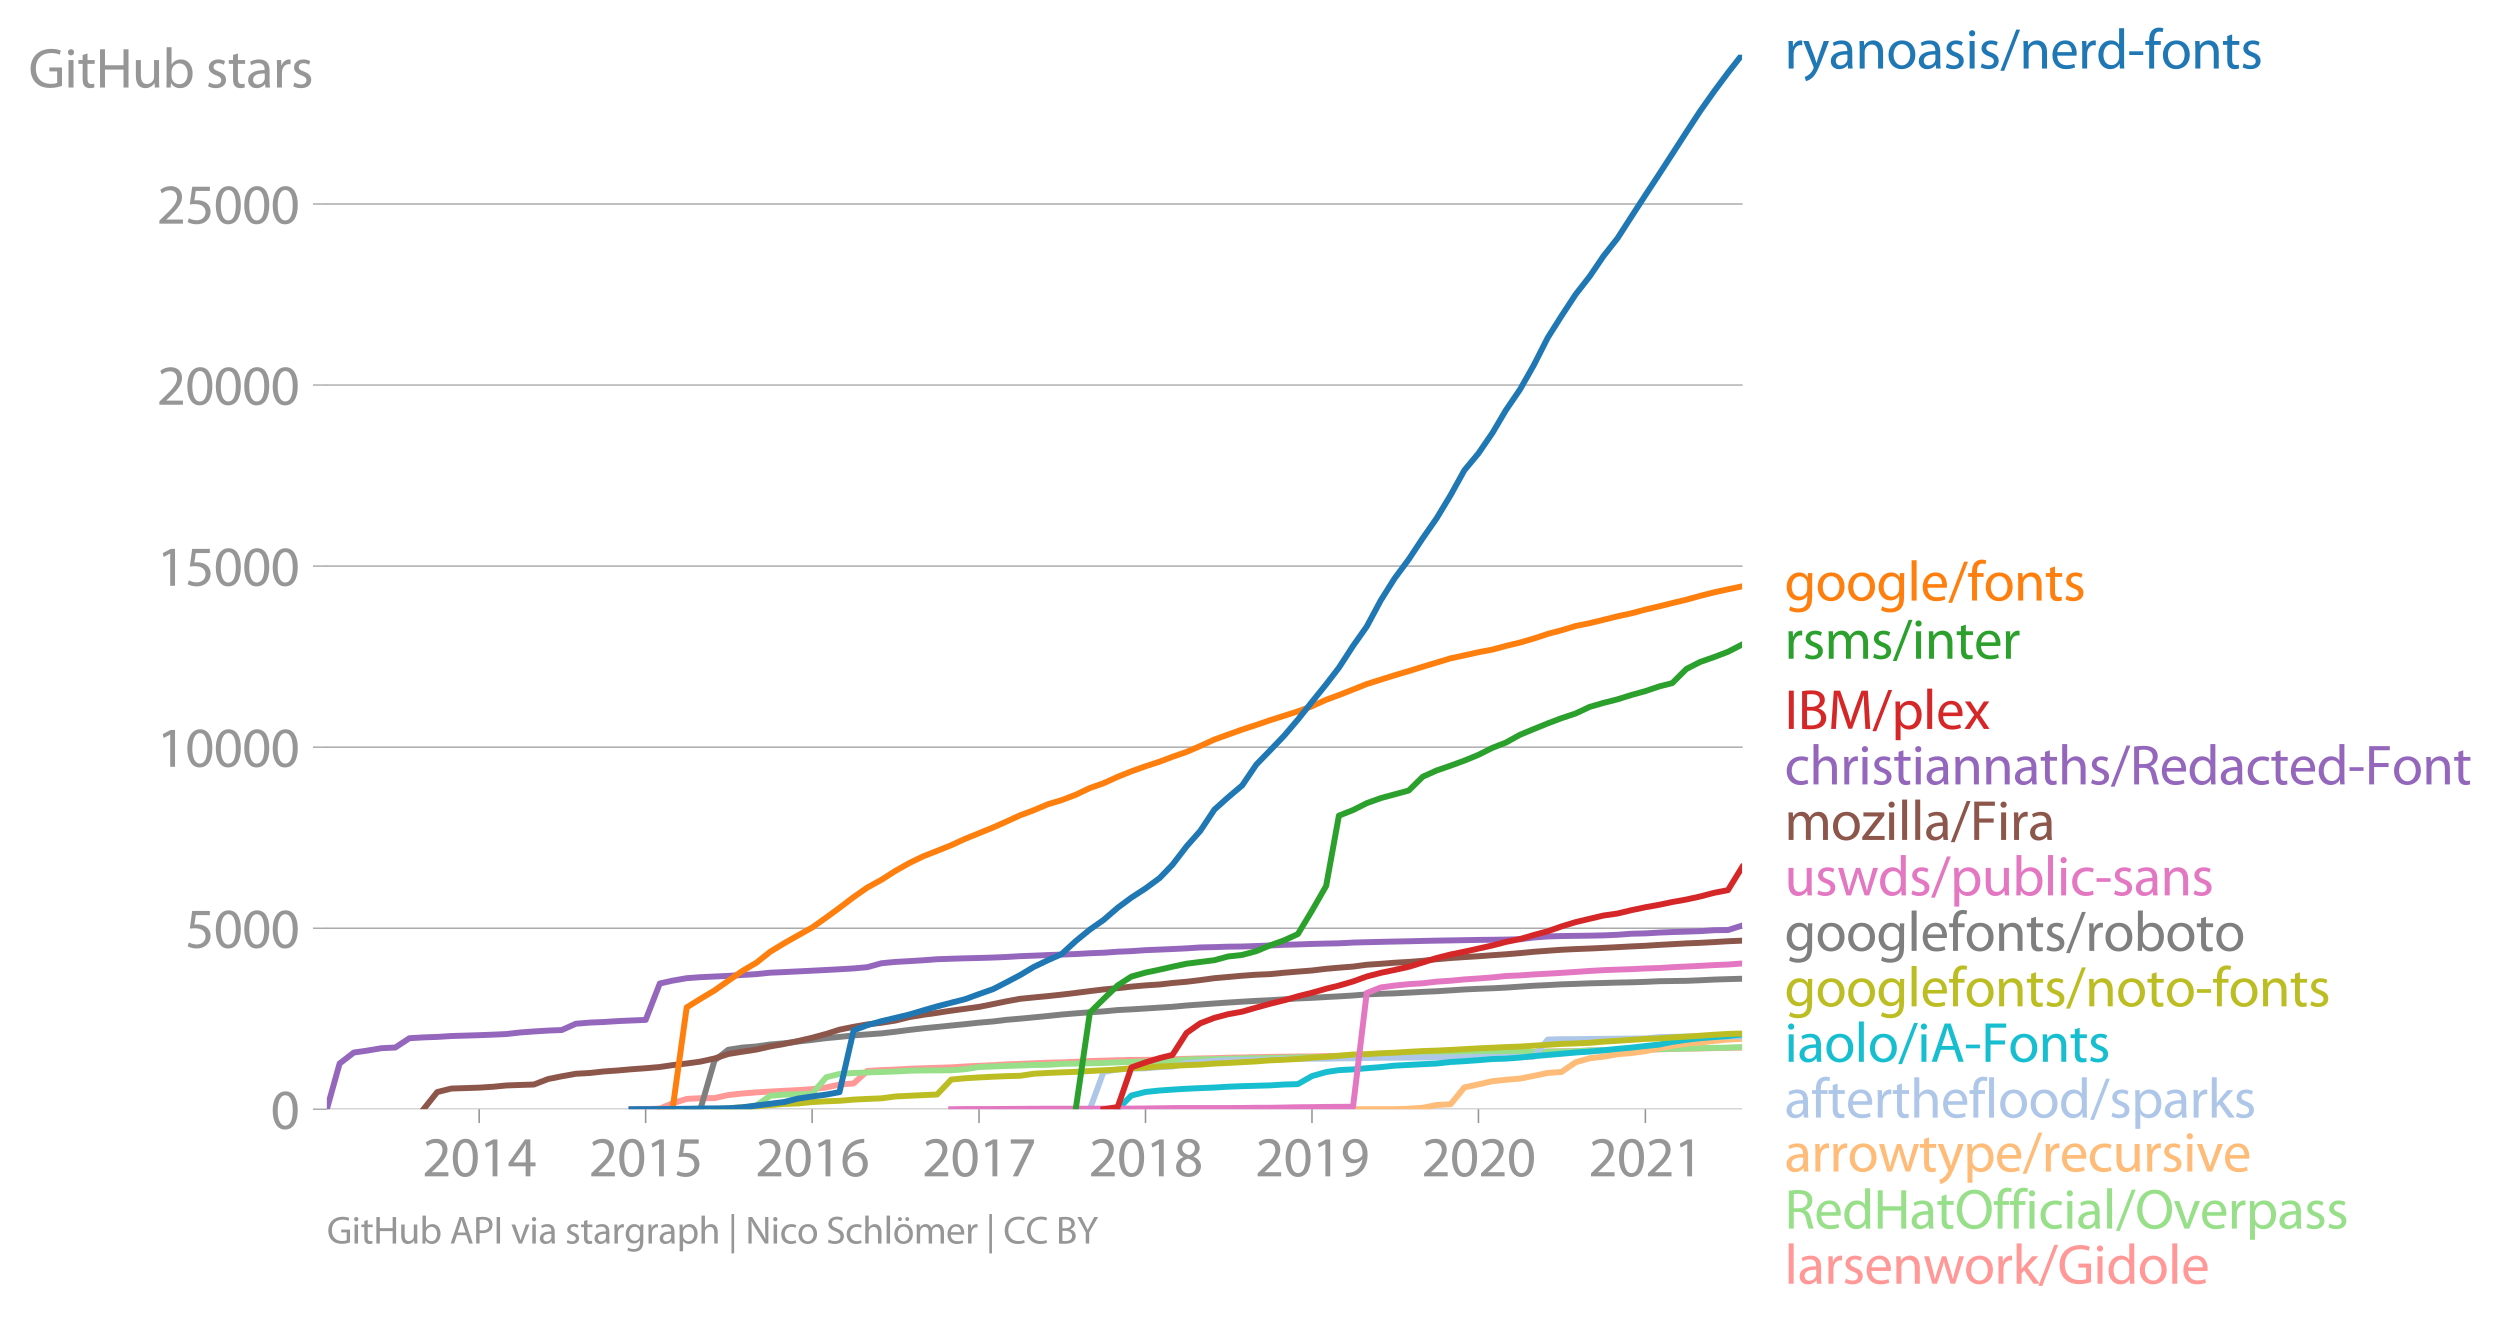 <svg xmlns:xlink="http://www.w3.org/1999/xlink" width="841.141" height="445.22" viewBox="0 0 630.856 333.915" xmlns="http://www.w3.org/2000/svg"><defs><style>*{stroke-linejoin:round;stroke-linecap:butt}</style></defs><g id="figure_1"><path d="M0 333.915h630.856V0H0v333.915z" style="fill:none" id="patch_1"/><g id="axes_1"><path d="M82.476 279.905h357.12V13.793H82.476v266.112z" style="fill:none" id="patch_2"/><g id="matplotlib.axis_1"><g id="xtick_1"><g id="line2d_1"><defs><path id="m4e7fa5213d" d="M0 0v3.5" style="stroke:#969696;stroke-width:.4"/></defs><use xlink:href="#m4e7fa5213d" x="120.916" y="279.905" style="fill:#969696;stroke:#969696;stroke-width:.4"/></g><g style="fill:#969696" transform="matrix(.14 0 0 -.14 106.553 296.845)" id="text_1"><defs><path id="MyriadPro-Regular-32" d="M2944 0v467H1075v13l333 307c877 845 1434 1466 1434 2234 0 595-378 1209-1274 1209-480 0-890-179-1178-422l180-397c192 160 505 352 883 352 621 0 825-390 825-813-6-627-486-1164-1548-2176L288 346V0h2656z" transform="scale(.016)"/><path id="MyriadPro-Regular-30" d="M1677 4230c-845 0-1447-768-1447-2163C243 691 794-70 1606-70c922 0 1447 780 1447 2195 0 1325-499 2105-1376 2105zm-32-435c582 0 845-672 845-1696 0-1062-276-1734-852-1734-512 0-844 614-844 1696 0 1133 358 1734 851 1734z" transform="scale(.016)"/><path id="MyriadPro-Regular-31" d="M1510 0h544v4160h-480l-908-486 108-429 724 390h12V0z" transform="scale(.016)"/><path id="MyriadPro-Regular-34" d="M2560 0v1133h582v441h-582v2586h-608L96 1504v-371h1933V0h531zM666 1574v13l1017 1415c115 192 218 371 346 614h19c-13-218-19-435-19-653V1574H666z" transform="scale(.016)"/></defs><use xlink:href="#MyriadPro-Regular-32"/><use xlink:href="#MyriadPro-Regular-30" x="51.3"/><use xlink:href="#MyriadPro-Regular-31" x="102.6"/><use xlink:href="#MyriadPro-Regular-34" x="153.9"/></g></g><g id="xtick_2"><use xlink:href="#m4e7fa5213d" x="162.923" y="279.905" style="fill:#969696;stroke:#969696;stroke-width:.4" id="line2d_2"/><g style="fill:#969696" transform="matrix(.14 0 0 -.14 148.56 296.845)" id="text_2"><defs><path id="MyriadPro-Regular-35" d="M2771 4160H781L512 2163c154 19 339 45 576 45 832 0 1190-384 1197-922 0-556-455-902-986-902-377 0-717 128-889 230L269 186C467 58 851-70 1306-70c902 0 1548 608 1548 1420 0 525-268 884-595 1069-256 154-576 224-896 224-153 0-243-13-339-25l160 1068h1587v474z" transform="scale(.016)"/></defs><use xlink:href="#MyriadPro-Regular-32"/><use xlink:href="#MyriadPro-Regular-30" x="51.3"/><use xlink:href="#MyriadPro-Regular-31" x="102.6"/><use xlink:href="#MyriadPro-Regular-35" x="153.9"/></g></g><g id="xtick_3"><use xlink:href="#m4e7fa5213d" x="204.931" y="279.905" style="fill:#969696;stroke:#969696;stroke-width:.4" id="line2d_3"/><g style="fill:#969696" transform="matrix(.14 0 0 -.14 190.567 296.845)" id="text_3"><defs><path id="MyriadPro-Regular-36" d="M2662 4224c-102 0-243-6-409-32-525-64-986-275-1331-614-410-410-704-1056-704-1876C218 621 800-70 1690-70c864 0 1382 704 1382 1465 0 813-518 1344-1254 1344-461 0-807-217-1005-480h-19c96 685 563 1331 1446 1479 160 25 307 32 422 25v461zM1690 365c-589 0-903 505-916 1190 0 103 26 186 64 250 154 301 468 512 807 512 518 0 857-359 857-954s-326-998-806-998h-6z" transform="scale(.016)"/></defs><use xlink:href="#MyriadPro-Regular-32"/><use xlink:href="#MyriadPro-Regular-30" x="51.3"/><use xlink:href="#MyriadPro-Regular-31" x="102.6"/><use xlink:href="#MyriadPro-Regular-36" x="153.9"/></g></g><g id="xtick_4"><use xlink:href="#m4e7fa5213d" x="247.053" y="279.905" style="fill:#969696;stroke:#969696;stroke-width:.4" id="line2d_4"/><g style="fill:#969696" transform="matrix(.14 0 0 -.14 232.69 296.845)" id="text_4"><defs><path id="MyriadPro-Regular-37" d="M365 4160v-467h2035v-13L595 0h583l1811 3789v371H365z" transform="scale(.016)"/></defs><use xlink:href="#MyriadPro-Regular-32"/><use xlink:href="#MyriadPro-Regular-30" x="51.3"/><use xlink:href="#MyriadPro-Regular-31" x="102.6"/><use xlink:href="#MyriadPro-Regular-37" x="153.9"/></g></g><g id="xtick_5"><use xlink:href="#m4e7fa5213d" x="289.06" y="279.905" style="fill:#969696;stroke:#969696;stroke-width:.4" id="line2d_5"/><g style="fill:#969696" transform="matrix(.14 0 0 -.14 274.697 296.845)" id="text_5"><defs><path id="MyriadPro-Regular-38" d="M1062 2170c-512-218-825-589-825-1114C237 448 762-70 1632-70c794 0 1414 486 1414 1209 0 506-320 871-838 1075v20c512 243 685 620 685 972 0 519-403 1024-1210 1024-729 0-1286-448-1286-1107 0-358 198-717 659-934l6-19zm583-1831c-531 0-851 371-832 794 0 397 262 717 749 857 563-160 915-403 915-908 0-423-327-743-832-743zm6 3488c506 0 704-345 704-678 0-378-275-634-633-755-480 128-794 352-794 768 0 358 256 665 723 665z" transform="scale(.016)"/></defs><use xlink:href="#MyriadPro-Regular-32"/><use xlink:href="#MyriadPro-Regular-30" x="51.3"/><use xlink:href="#MyriadPro-Regular-31" x="102.6"/><use xlink:href="#MyriadPro-Regular-38" x="153.9"/></g></g><g id="xtick_6"><use xlink:href="#m4e7fa5213d" x="331.068" y="279.905" style="fill:#969696;stroke:#969696;stroke-width:.4" id="line2d_6"/><g style="fill:#969696" transform="matrix(.14 0 0 -.14 316.705 296.845)" id="text_6"><defs><path id="MyriadPro-Regular-39" d="M614-64c135-6 314 0 519 32 448 51 889 243 1209 557 410 397 717 1037 717 1952 0 1062-525 1753-1376 1753S262 3539 262 2752c0-710 480-1274 1229-1274 416 0 749 167 979 448h20c-77-492-276-857-551-1107-237-224-544-358-870-403-192-19-333-32-455-19V-64zm1024 3866c589 0 852-544 852-1255 0-89-20-153-52-205-147-249-441-435-819-435-486 0-800 365-800 883 0 589 339 1012 813 1012h6z" transform="scale(.016)"/></defs><use xlink:href="#MyriadPro-Regular-32"/><use xlink:href="#MyriadPro-Regular-30" x="51.3"/><use xlink:href="#MyriadPro-Regular-31" x="102.6"/><use xlink:href="#MyriadPro-Regular-39" x="153.9"/></g></g><g id="xtick_7"><use xlink:href="#m4e7fa5213d" x="373.075" y="279.905" style="fill:#969696;stroke:#969696;stroke-width:.4" id="line2d_7"/><g style="fill:#969696" transform="matrix(.14 0 0 -.14 358.712 296.845)" id="text_7"><use xlink:href="#MyriadPro-Regular-32"/><use xlink:href="#MyriadPro-Regular-30" x="51.3"/><use xlink:href="#MyriadPro-Regular-32" x="102.6"/><use xlink:href="#MyriadPro-Regular-30" x="153.9"/></g></g><g id="xtick_8"><use xlink:href="#m4e7fa5213d" x="415.197" y="279.905" style="fill:#969696;stroke:#969696;stroke-width:.4" id="line2d_8"/><g style="fill:#969696" transform="matrix(.14 0 0 -.14 400.834 296.845)" id="text_8"><use xlink:href="#MyriadPro-Regular-32"/><use xlink:href="#MyriadPro-Regular-30" x="51.3"/><use xlink:href="#MyriadPro-Regular-32" x="102.6"/><use xlink:href="#MyriadPro-Regular-31" x="153.9"/></g></g></g><g id="matplotlib.axis_2"><g id="ytick_1"><path d="M82.476 279.905h357.12" clip-path="url(#p0693f3a3ae)" style="fill:none;stroke:#969696;stroke-width:.3;stroke-linecap:square" id="line2d_9"/><g id="line2d_10"><defs><path id="m61b5b55f3a" d="M0 0h-3.5" style="stroke:#969696;stroke-width:.3"/></defs><use xlink:href="#m61b5b55f3a" x="82.476" y="279.905" style="fill:#969696;stroke:#969696;stroke-width:.3"/></g><use xlink:href="#MyriadPro-Regular-30" style="fill:#969696" transform="matrix(.14 0 0 -.14 68.295 284.875)" id="text_9"/></g><g id="ytick_2"><path d="M82.476 234.22h357.12" clip-path="url(#p0693f3a3ae)" style="fill:none;stroke:#969696;stroke-width:.3;stroke-linecap:square" id="line2d_11"/><use xlink:href="#m61b5b55f3a" x="82.476" y="234.219" style="fill:#969696;stroke:#969696;stroke-width:.3" id="line2d_12"/><g style="fill:#969696" transform="matrix(.14 0 0 -.14 46.75 239.19)" id="text_10"><use xlink:href="#MyriadPro-Regular-35"/><use xlink:href="#MyriadPro-Regular-30" x="51.3"/><use xlink:href="#MyriadPro-Regular-30" x="102.6"/><use xlink:href="#MyriadPro-Regular-30" x="153.9"/></g></g><g id="ytick_3"><path d="M82.476 188.533h357.12" clip-path="url(#p0693f3a3ae)" style="fill:none;stroke:#969696;stroke-width:.3;stroke-linecap:square" id="line2d_13"/><use xlink:href="#m61b5b55f3a" x="82.476" y="188.533" style="fill:#969696;stroke:#969696;stroke-width:.3" id="line2d_14"/><g style="fill:#969696" transform="matrix(.14 0 0 -.14 39.568 193.503)" id="text_11"><use xlink:href="#MyriadPro-Regular-31"/><use xlink:href="#MyriadPro-Regular-30" x="51.3"/><use xlink:href="#MyriadPro-Regular-30" x="102.6"/><use xlink:href="#MyriadPro-Regular-30" x="153.9"/><use xlink:href="#MyriadPro-Regular-30" x="205.2"/></g></g><g id="ytick_4"><path d="M82.476 142.847h357.12" clip-path="url(#p0693f3a3ae)" style="fill:none;stroke:#969696;stroke-width:.3;stroke-linecap:square" id="line2d_15"/><use xlink:href="#m61b5b55f3a" x="82.476" y="142.847" style="fill:#969696;stroke:#969696;stroke-width:.3" id="line2d_16"/><g style="fill:#969696" transform="matrix(.14 0 0 -.14 39.568 147.817)" id="text_12"><use xlink:href="#MyriadPro-Regular-31"/><use xlink:href="#MyriadPro-Regular-35" x="51.3"/><use xlink:href="#MyriadPro-Regular-30" x="102.6"/><use xlink:href="#MyriadPro-Regular-30" x="153.9"/><use xlink:href="#MyriadPro-Regular-30" x="205.2"/></g></g><g id="ytick_5"><path d="M82.476 97.161h357.12" clip-path="url(#p0693f3a3ae)" style="fill:none;stroke:#969696;stroke-width:.3;stroke-linecap:square" id="line2d_17"/><use xlink:href="#m61b5b55f3a" x="82.476" y="97.161" style="fill:#969696;stroke:#969696;stroke-width:.3" id="line2d_18"/><g style="fill:#969696" transform="matrix(.14 0 0 -.14 39.568 102.131)" id="text_13"><use xlink:href="#MyriadPro-Regular-32"/><use xlink:href="#MyriadPro-Regular-30" x="51.3"/><use xlink:href="#MyriadPro-Regular-30" x="102.6"/><use xlink:href="#MyriadPro-Regular-30" x="153.9"/><use xlink:href="#MyriadPro-Regular-30" x="205.2"/></g></g><g id="ytick_6"><path d="M82.476 51.475h357.12" clip-path="url(#p0693f3a3ae)" style="fill:none;stroke:#969696;stroke-width:.3;stroke-linecap:square" id="line2d_19"/><use xlink:href="#m61b5b55f3a" x="82.476" y="51.475" style="fill:#969696;stroke:#969696;stroke-width:.3" id="line2d_20"/><g style="fill:#969696" transform="matrix(.14 0 0 -.14 39.568 56.445)" id="text_14"><use xlink:href="#MyriadPro-Regular-32"/><use xlink:href="#MyriadPro-Regular-35" x="51.3"/><use xlink:href="#MyriadPro-Regular-30" x="102.6"/><use xlink:href="#MyriadPro-Regular-30" x="153.9"/><use xlink:href="#MyriadPro-Regular-30" x="205.2"/></g></g><g style="fill:#969696" transform="matrix(.14 0 0 -.14 7.2 22.092)" id="text_15"><defs><path id="MyriadPro-Regular-47" d="M3770 2266H2349v-448h877V531c-128-64-378-115-743-115-1005 0-1664 646-1664 1741 0 1081 685 1734 1735 1734 435 0 723-83 953-185l135 454c-186 90-576 198-1076 198-1446 0-2329-940-2336-2227 0-672 231-1248 602-1606 422-403 960-570 1613-570 582 0 1075 147 1325 237v2074z" transform="scale(.016)"/><path id="MyriadPro-Regular-69" d="M1030 0v3098H467V0h563zM749 4320c-205 0-352-154-352-352 0-192 141-346 339-346 224 0 365 154 358 346 0 198-134 352-345 352z" transform="scale(.016)"/><path id="MyriadPro-Regular-74" d="M595 3667v-569H115v-429h480V979c0-365 58-640 218-806C947 19 1158-70 1421-70c217 0 390 38 499 83l-26 422c-83-25-172-38-326-38-314 0-422 217-422 601v1671h806v429h-806v742l-551-173z" transform="scale(.016)"/><path id="MyriadPro-Regular-48" d="M486 4314V0h557v2022h2087V0h563v4314h-563V2509H1043v1805H486z" transform="scale(.016)"/><path id="MyriadPro-Regular-75" d="M3059 3098h-563V1197c0-103-19-205-51-288-103-250-365-512-743-512-512 0-691 397-691 985v1716H448V1286C448 198 1030-70 1517-70c550 0 877 326 1024 576h13l32-506h499c-19 243-26 525-26 845v2253z" transform="scale(.016)"/><path id="MyriadPro-Regular-62" d="M467 800c0-275-13-589-25-800h486l26 512h19c230-410 589-582 1037-582 691 0 1388 550 1388 1657 7 941-537 1581-1305 1581-499 0-858-224-1056-570h-13v1946H467V800zm557 998c0 90 19 167 32 231 115 429 474 691 858 691 601 0 921-531 921-1152 0-710-352-1190-941-1190-409 0-736 268-844 659-13 64-26 134-26 205v556z" transform="scale(.016)"/><path id="MyriadPro-Regular-73" d="M250 147C467 19 781-70 1120-70c736 0 1158 390 1158 934 0 461-275 730-812 934-404 154-589 269-589 525 0 231 185 423 518 423 288 0 512-103 634-180l141 410c-173 102-448 192-762 192-666 0-1069-410-1069-909 0-371 263-678 819-877 416-153 576-300 576-569 0-256-192-461-601-461-282 0-576 115-743 224L250 147z" transform="scale(.016)"/><path id="MyriadPro-Regular-61" d="M2643 1901c0 621-230 1267-1177 1267-391 0-762-109-1018-275l128-371c218 140 518 230 806 230 634 0 704-461 704-717v-64C890 1978 224 1568 224 819c0-448 320-889 947-889 442 0 775 217 947 460h20l44-390h512c-38 211-51 474-51 742v1159zm-544-858c0-57-13-121-32-179-89-262-345-518-749-518-288 0-531 172-531 537 0 602 698 711 1312 698v-538z" transform="scale(.016)"/><path id="MyriadPro-Regular-72" d="M467 0h557v1651c0 96 13 186 26 263 76 422 358 723 755 723 77 0 134-7 192-19v531c-51 13-96 19-160 19-378 0-717-262-858-678h-25l-20 608H442c19-288 25-602 25-967V0z" transform="scale(.016)"/></defs><use xlink:href="#MyriadPro-Regular-47"/><use xlink:href="#MyriadPro-Regular-69" x="64.6"/><use xlink:href="#MyriadPro-Regular-74" x="88"/><use xlink:href="#MyriadPro-Regular-48" x="121.1"/><use xlink:href="#MyriadPro-Regular-75" x="186.3"/><use xlink:href="#MyriadPro-Regular-62" x="241.4"/><use xlink:href="#MyriadPro-Regular-20" x="298.3"/><use xlink:href="#MyriadPro-Regular-73" x="319.5"/><use xlink:href="#MyriadPro-Regular-74" x="359.1"/><use xlink:href="#MyriadPro-Regular-61" x="392.2"/><use xlink:href="#MyriadPro-Regular-72" x="440.4"/><use xlink:href="#MyriadPro-Regular-73" x="473.1"/></g></g><path d="m159.355 279.905 3.568-.055 3.568-.1 3.222-1.334 3.568-1.115 3.453-.183 3.568-.027 3.452-.768 3.568-.383 3.568-.284 3.452-.21 3.568-.192 3.453-.173 3.568-.247 3.567-.43 3.338-.721 3.568-.284 3.452-3.152 3.568-.22 3.453-.127 3.567-.201 3.568-.128 3.453-.119 3.568-.11 3.452-.219 3.568-.173 3.568-.156 3.222-.219 3.568-.119 3.453-.146 3.567-.146 3.453-.092 3.568-.146 3.568-.182 3.452-.101 3.568-.1 3.453-.074 3.567-.027 3.568-.064 3.223-.064 3.567-.137 3.453-.091 3.568-.064 3.452-.12 3.568-.054 3.568-.082 3.453-.073 3.567-.037 3.453-.046 3.568-.027 3.567-.082 3.223-.073 3.568-.082 3.452-.055 3.568-.092 3.453-.036 3.567-.01 3.568-.082 3.453-.064 3.568-.182 3.452-.12 3.568-.017 3.568-.037 3.337-.027 3.568-.046 3.453-.128 3.567-.11 3.453-.045 3.568-.055 3.568-.146 3.452-.037 3.568-.046 3.453-.054 3.567-.092 3.568-.073 3.223-.091 3.567-.1 3.453-.028 3.568-.091 3.453-.064 3.567-.074" clip-path="url(#p0693f3a3ae)" style="fill:none;stroke:#ff9896;stroke-width:1.5;stroke-linecap:square" id="line2d_21"/><path d="m169.713 279.905 3.568-.046 3.453-.009h3.568l3.452-.009h3.568l3.568-.914 3.452-2.42 3.568-.293 3.453-.092 3.568-.137 3.567-4.148 3.338-.832 3.568-.246 3.452-.137 3.568-.12 3.453-.109 3.567-.21 3.568-.055 3.453-.018 3.568-.037 3.452-.246 3.568-.567 3.568-.137 3.222-.128 3.568-.118 3.453-.138 3.567-.036 3.453-.238 3.568-.073 3.568-.073 3.452-.082 3.568-.155 3.453-.12 3.567-.1 3.568-.091 3.223-.073 3.567-.33 3.453-.045 3.568-.064 3.452-.091 3.568-.082 3.568-.055 3.453-.073 3.567-.037 3.453-.073 3.568-.036 3.567-.064 3.223-.064 3.568-.1 3.452-.101 3.568-.147 3.453-.064 3.567-.082 3.568-.1 3.453-.064 3.568-.11 3.452-.064 3.568-.091 3.568-.1 3.337-.101 3.568-.083 3.453-.027 3.567-.055 3.453-.036 3.568-.083 3.568-.21 3.452-.036 3.568-.073 3.453-.1 3.567-.037 3.568-.083 3.223-.091 3.567-.055 3.453-.091 3.568-.092 3.453-.036 3.567-.128" clip-path="url(#p0693f3a3ae)" style="fill:none;stroke:#98df8a;stroke-width:1.5;stroke-linecap:square" id="line2d_22"/><path d="m341.426 279.905 3.452-.009h3.568l3.453-.01 3.567-.09 3.568-.265 3.453-.686 3.568-.2 3.452-4.24 3.568-.777 3.568-.813 3.337-.338 3.568-.302 3.453-.685 3.567-.74 3.453-.247 3.568-2.44 3.568-1.032 3.452-.384 3.568-.621 3.453-.293 3.567-.466 3.568-.776 3.223-.585 3.567-.548 3.453-.302 3.568-.393 3.453-.329 3.567-.2" clip-path="url(#p0693f3a3ae)" style="fill:none;stroke:#ffbb78;stroke-width:1.5;stroke-linecap:square" id="line2d_23"/><g style="fill:#1f77b4" transform="matrix(.14 0 0 -.14 450.31 17.293)" id="text_16"><defs><path id="MyriadPro-Regular-79" d="M58 3098 1203 243c26-70 39-115 39-147s-20-77-45-134c-128-288-320-506-474-628-166-140-352-230-493-275l141-473c141 25 416 121 691 364 384 333 660 877 1063 1940l845 2208h-596l-614-1818c-77-224-141-461-198-646h-13c-51 185-128 428-199 633L672 3098H58z" transform="scale(.016)"/><path id="MyriadPro-Regular-6e" d="M467 0h563v1862c0 96 13 192 39 263 96 313 384 576 755 576 531 0 717-416 717-915V0h563v1850c0 1062-666 1318-1094 1318-512 0-871-288-1024-582h-13l-32 512H442c19-256 25-519 25-839V0z" transform="scale(.016)"/><path id="MyriadPro-Regular-6f" d="M1779 3168c-857 0-1536-608-1536-1645C243 544 890-70 1728-70c749 0 1542 499 1542 1644 0 948-601 1594-1491 1594zm-13-422c666 0 928-666 928-1191 0-697-403-1203-940-1203-551 0-941 512-941 1190 0 589 288 1204 953 1204z" transform="scale(.016)"/><path id="MyriadPro-Regular-2f" d="m422-256 1792 4640h-435L-6-256h428z" transform="scale(.016)"/><path id="MyriadPro-Regular-65" d="M2957 1446c6 58 19 148 19 263 0 569-269 1459-1280 1459-902 0-1453-736-1453-1670C243 563 813-70 1766-70c493 0 832 108 1031 198l-96 403c-211-89-455-160-858-160-563 0-1049 314-1062 1075h2176zM787 1850c45 390 295 915 864 915 634 0 787-557 781-915H787z" transform="scale(.016)"/><path id="MyriadPro-Regular-64" d="M2579 4544V2694h-13c-140 250-460 474-934 474-755 0-1395-634-1389-1664C243 563 819-70 1568-70c506 0 883 262 1056 608h13l25-538h506c-19 211-26 525-26 800v3744h-563zm0-3245c0-89-6-166-25-243-103-422-448-672-826-672-608 0-915 518-915 1146 0 684 345 1196 928 1196 422 0 729-294 813-652 19-71 25-167 25-237v-538z" transform="scale(.016)"/><path id="MyriadPro-Regular-2d" d="M192 1939v-416h1581v416H192z" transform="scale(.016)"/><path id="MyriadPro-Regular-66" d="M1082 0v2669h748v429h-748v166c0 474 121 896 601 896 160 0 275-32 359-70l76 435c-108 45-281 89-480 89-262 0-544-83-755-288-262-249-358-646-358-1081v-147H90v-429h435V0h557z" transform="scale(.016)"/></defs><use xlink:href="#MyriadPro-Regular-72"/><use xlink:href="#MyriadPro-Regular-79" x="32.7"/><use xlink:href="#MyriadPro-Regular-61" x="79.8"/><use xlink:href="#MyriadPro-Regular-6e" x="128"/><use xlink:href="#MyriadPro-Regular-6f" x="183.5"/><use xlink:href="#MyriadPro-Regular-61" x="238.4"/><use xlink:href="#MyriadPro-Regular-73" x="286.6"/><use xlink:href="#MyriadPro-Regular-69" x="326.2"/><use xlink:href="#MyriadPro-Regular-73" x="349.6"/><use xlink:href="#MyriadPro-Regular-2f" x="389.2"/><use xlink:href="#MyriadPro-Regular-6e" x="423.5"/><use xlink:href="#MyriadPro-Regular-65" x="479"/><use xlink:href="#MyriadPro-Regular-72" x="529.1"/><use xlink:href="#MyriadPro-Regular-64" x="561.8"/><use xlink:href="#MyriadPro-Regular-2d" x="618.2"/><use xlink:href="#MyriadPro-Regular-66" x="648.9"/><use xlink:href="#MyriadPro-Regular-6f" x="678.1"/><use xlink:href="#MyriadPro-Regular-6e" x="733"/><use xlink:href="#MyriadPro-Regular-74" x="788.5"/><use xlink:href="#MyriadPro-Regular-73" x="821.6"/></g><g style="fill:#ff7f0e" transform="matrix(.14 0 0 -.14 450.31 151.547)" id="text_17"><defs><path id="MyriadPro-Regular-67" d="M3110 2246c0 378 13 628 26 852h-493l-25-468h-13c-135 256-429 538-967 538-710 0-1395-595-1395-1645C243 666 794 13 1562 13c480 0 812 230 985 518h13V186c0-781-422-1082-998-1082-384 0-704 115-909 243l-141-429c250-166 659-256 1030-256 391 0 826 90 1127 372 301 268 441 704 441 1414v1798zm-556-928c0-96-13-204-45-300-122-359-435-576-781-576-608 0-915 505-915 1113 0 717 384 1171 921 1171 410 0 685-268 788-595 25-77 32-160 32-256v-557z" transform="scale(.016)"/><path id="MyriadPro-Regular-6c" d="M467 0h563v4544H467V0z" transform="scale(.016)"/></defs><use xlink:href="#MyriadPro-Regular-67"/><use xlink:href="#MyriadPro-Regular-6f" x="55.9"/><use xlink:href="#MyriadPro-Regular-6f" x="110.8"/><use xlink:href="#MyriadPro-Regular-67" x="165.7"/><use xlink:href="#MyriadPro-Regular-6c" x="221.6"/><use xlink:href="#MyriadPro-Regular-65" x="245.2"/><use xlink:href="#MyriadPro-Regular-2f" x="295.3"/><use xlink:href="#MyriadPro-Regular-66" x="329.6"/><use xlink:href="#MyriadPro-Regular-6f" x="358.8"/><use xlink:href="#MyriadPro-Regular-6e" x="413.7"/><use xlink:href="#MyriadPro-Regular-74" x="469.2"/><use xlink:href="#MyriadPro-Regular-73" x="502.3"/></g><g style="fill:#2ca02c" transform="matrix(.14 0 0 -.14 450.31 166.232)" id="text_18"><defs><path id="MyriadPro-Regular-6d" d="M467 0h551v1869c0 96 12 192 44 275 90 282 346 563 698 563 429 0 646-358 646-851V0h551v1914c0 102 19 204 45 281 96 275 345 512 665 512 455 0 672-358 672-953V0h551v1824c0 1075-608 1344-1018 1344-294 0-499-77-685-218-128-96-249-230-345-403h-13c-135 365-455 621-877 621-512 0-800-275-973-570h-19l-26 500H442c19-256 25-519 25-839V0z" transform="scale(.016)"/></defs><use xlink:href="#MyriadPro-Regular-72"/><use xlink:href="#MyriadPro-Regular-73" x="32.7"/><use xlink:href="#MyriadPro-Regular-6d" x="72.3"/><use xlink:href="#MyriadPro-Regular-73" x="155.7"/><use xlink:href="#MyriadPro-Regular-2f" x="195.3"/><use xlink:href="#MyriadPro-Regular-69" x="229.6"/><use xlink:href="#MyriadPro-Regular-6e" x="253"/><use xlink:href="#MyriadPro-Regular-74" x="308.5"/><use xlink:href="#MyriadPro-Regular-65" x="341.6"/><use xlink:href="#MyriadPro-Regular-72" x="391.7"/></g><g style="fill:#d62728" transform="matrix(.14 0 0 -.14 450.31 183.944)" id="text_19"><defs><path id="MyriadPro-Regular-49" d="M486 4314V0h557v4314H486z" transform="scale(.016)"/><path id="MyriadPro-Regular-42" d="M486 13c186-26 480-51 864-51 704 0 1191 128 1492 403 217 211 364 493 364 864 0 640-480 979-889 1081v13c454 167 729 531 729 947 0 340-134 596-358 762-269 218-627 314-1184 314-390 0-774-39-1018-90V13zm557 3865c90 20 237 39 493 39 563 0 947-199 947-704 0-416-345-723-934-723h-506v1388zm0-1811h461c608 0 1114-243 1114-832 0-627-532-838-1108-838-198 0-358 6-467 25v1645z" transform="scale(.016)"/><path id="MyriadPro-Regular-4d" d="M4230 0h544l-268 4314h-711l-768-2087c-192-544-345-1017-454-1453h-19c-109 448-256 922-436 1453l-736 2087H672L371 0h531l116 1850c38 646 70 1369 83 1907h13c121-512 294-1069 499-1677L2310 26h423l761 2092c218 589 397 1133 544 1639h20c-7-538 32-1261 64-1863L4230 0z" transform="scale(.016)"/><path id="MyriadPro-Regular-70" d="M467-1267h557V416h13c185-307 544-486 953-486 730 0 1408 550 1408 1664 0 940-563 1574-1312 1574-505 0-870-224-1100-602h-13l-26 532H442c12-295 25-615 25-1012v-3353zm557 3059c0 77 19 160 38 230 109 423 468 698 852 698 595 0 921-531 921-1152 0-710-345-1197-941-1197-403 0-742 269-844 659-13 71-26 148-26 231v531z" transform="scale(.016)"/><path id="MyriadPro-Regular-78" d="m102 3098 1050-1517L51 0h621l448 698c115 185 224 345 326 537h13c109-185 211-358 333-537L2246 0h640L1798 1600l1056 1498h-608l-435-660c-102-166-205-326-307-512h-19c-103 173-199 333-314 506l-441 666H102z" transform="scale(.016)"/></defs><use xlink:href="#MyriadPro-Regular-49"/><use xlink:href="#MyriadPro-Regular-42" x="23.9"/><use xlink:href="#MyriadPro-Regular-4d" x="78.1"/><use xlink:href="#MyriadPro-Regular-2f" x="158.5"/><use xlink:href="#MyriadPro-Regular-70" x="192.8"/><use xlink:href="#MyriadPro-Regular-6c" x="249.7"/><use xlink:href="#MyriadPro-Regular-65" x="273.3"/><use xlink:href="#MyriadPro-Regular-78" x="323.4"/></g><g style="fill:#9467bd" transform="matrix(.14 0 0 -.14 450.31 197.944)" id="text_20"><defs><path id="MyriadPro-Regular-63" d="M2579 538c-160-71-371-154-691-154-614 0-1075 442-1075 1158 0 647 384 1172 1094 1172 307 0 519-71 653-148l128 436c-154 76-448 160-781 160-1011 0-1664-692-1664-1645C243 570 851-70 1786-70c416 0 742 108 889 185l-96 423z" transform="scale(.016)"/><path id="MyriadPro-Regular-68" d="M467 0h563v1869c0 109 7 192 39 269 102 307 390 563 755 563 531 0 717-423 717-922V0h563v1843c0 1069-666 1325-1082 1325-211 0-409-64-576-160-172-96-313-237-403-397h-13v1933H467V0z" transform="scale(.016)"/><path id="MyriadPro-Regular-52" d="M486 0h557v1869h525c506-19 736-243 864-839 122-537 218-902 288-1030h576c-90 166-192 582-333 1184-102 448-301 755-633 870v20c454 153 812 531 812 1100 0 333-121 628-339 820-269 243-653 352-1248 352-384 0-787-32-1069-90V0zm557 3866c90 25 282 51 551 51 588-7 992-250 992-807 0-492-378-819-973-819h-570v1575z" transform="scale(.016)"/><path id="MyriadPro-Regular-46" d="M486 0h557v1952h1632v461H1043v1433h1767v468H486V0z" transform="scale(.016)"/></defs><use xlink:href="#MyriadPro-Regular-63"/><use xlink:href="#MyriadPro-Regular-68" x="44.8"/><use xlink:href="#MyriadPro-Regular-72" x="100.3"/><use xlink:href="#MyriadPro-Regular-69" x="133"/><use xlink:href="#MyriadPro-Regular-73" x="156.4"/><use xlink:href="#MyriadPro-Regular-74" x="196"/><use xlink:href="#MyriadPro-Regular-69" x="229.1"/><use xlink:href="#MyriadPro-Regular-61" x="252.5"/><use xlink:href="#MyriadPro-Regular-6e" x="300.7"/><use xlink:href="#MyriadPro-Regular-6e" x="356.2"/><use xlink:href="#MyriadPro-Regular-61" x="411.7"/><use xlink:href="#MyriadPro-Regular-74" x="459.9"/><use xlink:href="#MyriadPro-Regular-68" x="493"/><use xlink:href="#MyriadPro-Regular-73" x="548.5"/><use xlink:href="#MyriadPro-Regular-2f" x="588.1"/><use xlink:href="#MyriadPro-Regular-52" x="622.4"/><use xlink:href="#MyriadPro-Regular-65" x="676.2"/><use xlink:href="#MyriadPro-Regular-64" x="726.3"/><use xlink:href="#MyriadPro-Regular-61" x="782.7"/><use xlink:href="#MyriadPro-Regular-63" x="830.9"/><use xlink:href="#MyriadPro-Regular-74" x="875.7"/><use xlink:href="#MyriadPro-Regular-65" x="908.8"/><use xlink:href="#MyriadPro-Regular-64" x="958.9"/><use xlink:href="#MyriadPro-Regular-2d" x="1015.3"/><use xlink:href="#MyriadPro-Regular-46" x="1046"/><use xlink:href="#MyriadPro-Regular-6f" x="1094.7"/><use xlink:href="#MyriadPro-Regular-6e" x="1149.6"/><use xlink:href="#MyriadPro-Regular-74" x="1205.1"/></g><g style="fill:#8c564b" transform="matrix(.14 0 0 -.14 450.31 211.944)" id="text_21"><defs><path id="MyriadPro-Regular-7a" d="M115 0h2515v448H819v13c141 160 269 313 397 486l1382 1799 7 352H243v-455h1677v-13c-141-166-269-313-403-480L115 326V0z" transform="scale(.016)"/></defs><use xlink:href="#MyriadPro-Regular-6d"/><use xlink:href="#MyriadPro-Regular-6f" x="83.4"/><use xlink:href="#MyriadPro-Regular-7a" x="138.3"/><use xlink:href="#MyriadPro-Regular-69" x="181.1"/><use xlink:href="#MyriadPro-Regular-6c" x="204.5"/><use xlink:href="#MyriadPro-Regular-6c" x="228.1"/><use xlink:href="#MyriadPro-Regular-61" x="251.7"/><use xlink:href="#MyriadPro-Regular-2f" x="299.9"/><use xlink:href="#MyriadPro-Regular-46" x="334.2"/><use xlink:href="#MyriadPro-Regular-69" x="382.9"/><use xlink:href="#MyriadPro-Regular-72" x="406.3"/><use xlink:href="#MyriadPro-Regular-61" x="439"/></g><g style="fill:#e377c2" transform="matrix(.14 0 0 -.14 450.31 225.944)" id="text_22"><defs><path id="MyriadPro-Regular-77" d="M115 3098 1050 0h512l499 1472c109 333 205 653 281 1024h13c77-365 167-672 275-1018L3104 0h512l998 3098h-556l-442-1556c-102-364-186-691-237-1004h-19c-70 313-160 640-275 1011l-480 1549h-474l-505-1575c-103-339-205-672-276-985h-19c-57 320-141 640-230 985L691 3098H115z" transform="scale(.016)"/></defs><use xlink:href="#MyriadPro-Regular-75"/><use xlink:href="#MyriadPro-Regular-73" x="55.1"/><use xlink:href="#MyriadPro-Regular-77" x="94.7"/><use xlink:href="#MyriadPro-Regular-64" x="168.3"/><use xlink:href="#MyriadPro-Regular-73" x="224.7"/><use xlink:href="#MyriadPro-Regular-2f" x="264.3"/><use xlink:href="#MyriadPro-Regular-70" x="298.6"/><use xlink:href="#MyriadPro-Regular-75" x="355.5"/><use xlink:href="#MyriadPro-Regular-62" x="410.6"/><use xlink:href="#MyriadPro-Regular-6c" x="467.5"/><use xlink:href="#MyriadPro-Regular-69" x="491.1"/><use xlink:href="#MyriadPro-Regular-63" x="514.5"/><use xlink:href="#MyriadPro-Regular-2d" x="559.3"/><use xlink:href="#MyriadPro-Regular-73" x="590"/><use xlink:href="#MyriadPro-Regular-61" x="629.6"/><use xlink:href="#MyriadPro-Regular-6e" x="677.8"/><use xlink:href="#MyriadPro-Regular-73" x="733.3"/></g><g style="fill:#7f7f7f" transform="matrix(.14 0 0 -.14 450.31 239.943)" id="text_23"><use xlink:href="#MyriadPro-Regular-67"/><use xlink:href="#MyriadPro-Regular-6f" x="55.9"/><use xlink:href="#MyriadPro-Regular-6f" x="110.8"/><use xlink:href="#MyriadPro-Regular-67" x="165.7"/><use xlink:href="#MyriadPro-Regular-6c" x="221.6"/><use xlink:href="#MyriadPro-Regular-65" x="245.2"/><use xlink:href="#MyriadPro-Regular-66" x="295.3"/><use xlink:href="#MyriadPro-Regular-6f" x="324.5"/><use xlink:href="#MyriadPro-Regular-6e" x="379.4"/><use xlink:href="#MyriadPro-Regular-74" x="434.9"/><use xlink:href="#MyriadPro-Regular-73" x="468"/><use xlink:href="#MyriadPro-Regular-2f" x="507.6"/><use xlink:href="#MyriadPro-Regular-72" x="541.9"/><use xlink:href="#MyriadPro-Regular-6f" x="574.6"/><use xlink:href="#MyriadPro-Regular-62" x="629.5"/><use xlink:href="#MyriadPro-Regular-6f" x="686.4"/><use xlink:href="#MyriadPro-Regular-74" x="741.3"/><use xlink:href="#MyriadPro-Regular-6f" x="774.4"/></g><g style="fill:#bcbd22" transform="matrix(.14 0 0 -.14 450.31 253.943)" id="text_24"><use xlink:href="#MyriadPro-Regular-67"/><use xlink:href="#MyriadPro-Regular-6f" x="55.9"/><use xlink:href="#MyriadPro-Regular-6f" x="110.8"/><use xlink:href="#MyriadPro-Regular-67" x="165.7"/><use xlink:href="#MyriadPro-Regular-6c" x="221.6"/><use xlink:href="#MyriadPro-Regular-65" x="245.2"/><use xlink:href="#MyriadPro-Regular-66" x="295.3"/><use xlink:href="#MyriadPro-Regular-6f" x="324.5"/><use xlink:href="#MyriadPro-Regular-6e" x="379.4"/><use xlink:href="#MyriadPro-Regular-74" x="434.9"/><use xlink:href="#MyriadPro-Regular-73" x="468"/><use xlink:href="#MyriadPro-Regular-2f" x="507.6"/><use xlink:href="#MyriadPro-Regular-6e" x="541.9"/><use xlink:href="#MyriadPro-Regular-6f" x="597.4"/><use xlink:href="#MyriadPro-Regular-74" x="652.3"/><use xlink:href="#MyriadPro-Regular-6f" x="685.4"/><use xlink:href="#MyriadPro-Regular-2d" x="740.3"/><use xlink:href="#MyriadPro-Regular-66" x="771"/><use xlink:href="#MyriadPro-Regular-6f" x="800.2"/><use xlink:href="#MyriadPro-Regular-6e" x="855.1"/><use xlink:href="#MyriadPro-Regular-74" x="910.6"/><use xlink:href="#MyriadPro-Regular-73" x="943.7"/></g><g style="fill:#17becf" transform="matrix(.14 0 0 -.14 450.31 267.944)" id="text_25"><defs><path id="MyriadPro-Regular-41" d="M2714 1357 3174 0h596L2298 4314h-672L160 0h576l448 1357h1530zm-1415 435 423 1248c83 262 153 525 217 781h13c64-250 128-506 224-787l422-1242H1299z" transform="scale(.016)"/></defs><use xlink:href="#MyriadPro-Regular-69"/><use xlink:href="#MyriadPro-Regular-61" x="23.4"/><use xlink:href="#MyriadPro-Regular-6f" x="71.6"/><use xlink:href="#MyriadPro-Regular-6c" x="126.5"/><use xlink:href="#MyriadPro-Regular-6f" x="150.1"/><use xlink:href="#MyriadPro-Regular-2f" x="205"/><use xlink:href="#MyriadPro-Regular-69" x="239.3"/><use xlink:href="#MyriadPro-Regular-41" x="262.7"/><use xlink:href="#MyriadPro-Regular-2d" x="323.9"/><use xlink:href="#MyriadPro-Regular-46" x="354.6"/><use xlink:href="#MyriadPro-Regular-6f" x="403.3"/><use xlink:href="#MyriadPro-Regular-6e" x="458.2"/><use xlink:href="#MyriadPro-Regular-74" x="513.7"/><use xlink:href="#MyriadPro-Regular-73" x="546.8"/></g><g style="fill:#aec7e8" transform="matrix(.14 0 0 -.14 450.31 282.02)" id="text_26"><defs><path id="MyriadPro-Regular-6b" d="M1024 4544H467V0h557v1165l288 320L2381 0h685L1702 1824l1197 1274h-678l-909-1069c-90-109-198-243-275-352h-13v2867z" transform="scale(.016)"/></defs><use xlink:href="#MyriadPro-Regular-61"/><use xlink:href="#MyriadPro-Regular-66" x="48.2"/><use xlink:href="#MyriadPro-Regular-74" x="77.4"/><use xlink:href="#MyriadPro-Regular-65" x="110.5"/><use xlink:href="#MyriadPro-Regular-72" x="160.6"/><use xlink:href="#MyriadPro-Regular-74" x="193.3"/><use xlink:href="#MyriadPro-Regular-68" x="226.4"/><use xlink:href="#MyriadPro-Regular-65" x="281.9"/><use xlink:href="#MyriadPro-Regular-66" x="332"/><use xlink:href="#MyriadPro-Regular-6c" x="361.2"/><use xlink:href="#MyriadPro-Regular-6f" x="384.8"/><use xlink:href="#MyriadPro-Regular-6f" x="439.7"/><use xlink:href="#MyriadPro-Regular-64" x="494.6"/><use xlink:href="#MyriadPro-Regular-2f" x="551"/><use xlink:href="#MyriadPro-Regular-73" x="585.3"/><use xlink:href="#MyriadPro-Regular-70" x="624.9"/><use xlink:href="#MyriadPro-Regular-61" x="681.8"/><use xlink:href="#MyriadPro-Regular-72" x="730"/><use xlink:href="#MyriadPro-Regular-6b" x="762.7"/><use xlink:href="#MyriadPro-Regular-73" x="809.6"/></g><g style="fill:#ffbb78" transform="matrix(.14 0 0 -.14 450.31 295.622)" id="text_27"><defs><path id="MyriadPro-Regular-76" d="M83 3098 1261 0h537l1216 3098h-588l-602-1741c-102-282-192-538-262-794h-20c-64 256-147 512-249 794L685 3098H83z" transform="scale(.016)"/></defs><use xlink:href="#MyriadPro-Regular-61"/><use xlink:href="#MyriadPro-Regular-72" x="48.2"/><use xlink:href="#MyriadPro-Regular-72" x="80.9"/><use xlink:href="#MyriadPro-Regular-6f" x="113.6"/><use xlink:href="#MyriadPro-Regular-77" x="168.5"/><use xlink:href="#MyriadPro-Regular-74" x="242.1"/><use xlink:href="#MyriadPro-Regular-79" x="275.2"/><use xlink:href="#MyriadPro-Regular-70" x="322.3"/><use xlink:href="#MyriadPro-Regular-65" x="379.2"/><use xlink:href="#MyriadPro-Regular-2f" x="429.3"/><use xlink:href="#MyriadPro-Regular-72" x="463.6"/><use xlink:href="#MyriadPro-Regular-65" x="496.3"/><use xlink:href="#MyriadPro-Regular-63" x="546.4"/><use xlink:href="#MyriadPro-Regular-75" x="591.2"/><use xlink:href="#MyriadPro-Regular-72" x="646.3"/><use xlink:href="#MyriadPro-Regular-73" x="679"/><use xlink:href="#MyriadPro-Regular-69" x="718.6"/><use xlink:href="#MyriadPro-Regular-76" x="742"/><use xlink:href="#MyriadPro-Regular-65" x="790.1"/></g><g style="fill:#98df8a" transform="matrix(.14 0 0 -.14 450.31 310.02)" id="text_28"><defs><path id="MyriadPro-Regular-4f" d="M2234 4384c-1152 0-2004-896-2004-2266C230 813 1030-70 2170-70c1100 0 2003 787 2003 2272 0 1280-762 2182-1939 2182zm-26-454c928 0 1376-896 1376-1754 0-979-499-1792-1382-1792-877 0-1376 826-1376 1747 0 947 460 1799 1382 1799z" transform="scale(.016)"/></defs><use xlink:href="#MyriadPro-Regular-52"/><use xlink:href="#MyriadPro-Regular-65" x="53.8"/><use xlink:href="#MyriadPro-Regular-64" x="103.9"/><use xlink:href="#MyriadPro-Regular-48" x="160.3"/><use xlink:href="#MyriadPro-Regular-61" x="225.5"/><use xlink:href="#MyriadPro-Regular-74" x="273.7"/><use xlink:href="#MyriadPro-Regular-4f" x="306.8"/><use xlink:href="#MyriadPro-Regular-66" x="375.7"/><use xlink:href="#MyriadPro-Regular-66" x="404.9"/><use xlink:href="#MyriadPro-Regular-69" x="434.1"/><use xlink:href="#MyriadPro-Regular-63" x="457.5"/><use xlink:href="#MyriadPro-Regular-69" x="502.3"/><use xlink:href="#MyriadPro-Regular-61" x="525.7"/><use xlink:href="#MyriadPro-Regular-6c" x="573.9"/><use xlink:href="#MyriadPro-Regular-2f" x="597.5"/><use xlink:href="#MyriadPro-Regular-4f" x="631.8"/><use xlink:href="#MyriadPro-Regular-76" x="700.7"/><use xlink:href="#MyriadPro-Regular-65" x="748.8"/><use xlink:href="#MyriadPro-Regular-72" x="798.9"/><use xlink:href="#MyriadPro-Regular-70" x="831.6"/><use xlink:href="#MyriadPro-Regular-61" x="888.5"/><use xlink:href="#MyriadPro-Regular-73" x="936.7"/><use xlink:href="#MyriadPro-Regular-73" x="976.3"/></g><g style="fill:#ff9896" transform="matrix(.14 0 0 -.14 450.31 323.944)" id="text_29"><use xlink:href="#MyriadPro-Regular-6c"/><use xlink:href="#MyriadPro-Regular-61" x="23.6"/><use xlink:href="#MyriadPro-Regular-72" x="71.8"/><use xlink:href="#MyriadPro-Regular-73" x="104.5"/><use xlink:href="#MyriadPro-Regular-65" x="144.1"/><use xlink:href="#MyriadPro-Regular-6e" x="194.2"/><use xlink:href="#MyriadPro-Regular-77" x="249.7"/><use xlink:href="#MyriadPro-Regular-6f" x="323.3"/><use xlink:href="#MyriadPro-Regular-72" x="378.2"/><use xlink:href="#MyriadPro-Regular-6b" x="410.9"/><use xlink:href="#MyriadPro-Regular-2f" x="457.8"/><use xlink:href="#MyriadPro-Regular-47" x="492.1"/><use xlink:href="#MyriadPro-Regular-69" x="556.7"/><use xlink:href="#MyriadPro-Regular-64" x="580.1"/><use xlink:href="#MyriadPro-Regular-6f" x="636.5"/><use xlink:href="#MyriadPro-Regular-6c" x="691.4"/><use xlink:href="#MyriadPro-Regular-65" x="715"/></g><g style="fill:#969696" transform="matrix(.097 0 0 -.097 82.476 313.803)" id="text_30"><defs><path id="MyriadPro-Regular-50" d="M486 0h557v1728c128-32 282-38 448-38 544 0 1024 160 1319 473 217 224 332 531 332 922 0 384-140 697-377 902-256 231-659 359-1210 359-448 0-800-39-1069-84V0zm557 3859c96 26 282 45 525 45 614 0 1018-275 1018-845 0-595-410-921-1082-921-186 0-339 12-461 44v1677z" transform="scale(.016)"/><path id="MyriadPro-Regular-7c" d="M550 4800v-6400h429v6400H550z" transform="scale(.016)"/><path id="MyriadPro-Regular-4e" d="M1011 0v1843c0 717-13 1235-45 1779l20 7c217-467 505-960 806-1440L3162 0h563v4314h-525V2509c0-672 13-1197 64-1773l-13-6c-205 441-454 896-774 1401L1094 4314H486V0h525z" transform="scale(.016)"/><path id="MyriadPro-Regular-53" d="M269 211C499 58 954-70 1370-70c1017 0 1510 582 1510 1248 0 633-371 985-1101 1267-595 230-857 429-857 832 0 294 224 646 812 646 391 0 679-128 820-205l153 455c-192 109-512 211-953 211-839 0-1396-499-1396-1171 0-608 436-973 1140-1223 582-224 812-454 812-857 0-435-332-736-902-736-384 0-749 128-998 281L269 211z" transform="scale(.016)"/><path id="MyriadPro-Regular-f6" d="M1165 3648c185 0 313 154 313 326 0 186-134 327-313 327s-327-147-327-327c0-172 135-326 320-326h7zm1184 0c185 0 313 154 313 326 0 186-134 327-313 327s-320-147-320-327c0-172 128-326 313-326h7zm-570-480c-857 0-1536-608-1536-1645C243 544 890-70 1728-70c749 0 1542 499 1542 1644 0 948-601 1594-1491 1594zm-13-422c666 0 928-666 928-1191 0-697-403-1203-940-1203-551 0-941 512-941 1190 0 589 288 1204 953 1204z" transform="scale(.016)"/><path id="MyriadPro-Regular-43" d="M3386 582c-224-108-570-179-909-179-1050 0-1658 679-1658 1735 0 1132 672 1779 1683 1779 359 0 660-77 871-179l134 454c-147 77-486 192-1024 192-1337 0-2253-915-2253-2266C230 704 1146-70 2362-70c524 0 934 108 1139 211l-115 441z" transform="scale(.016)"/><path id="MyriadPro-Regular-59" d="M2010 0v1837l1446 2477h-634l-620-1191c-167-326-314-608-436-889h-12c-135 300-263 563-429 889L717 4314H83l1363-2484V0h564z" transform="scale(.016)"/></defs><use xlink:href="#MyriadPro-Regular-47"/><use xlink:href="#MyriadPro-Regular-69" x="64.6"/><use xlink:href="#MyriadPro-Regular-74" x="88"/><use xlink:href="#MyriadPro-Regular-48" x="121.1"/><use xlink:href="#MyriadPro-Regular-75" x="186.3"/><use xlink:href="#MyriadPro-Regular-62" x="241.4"/><use xlink:href="#MyriadPro-Regular-20" x="298.3"/><use xlink:href="#MyriadPro-Regular-41" x="319.5"/><use xlink:href="#MyriadPro-Regular-50" x="380.7"/><use xlink:href="#MyriadPro-Regular-49" x="433.9"/><use xlink:href="#MyriadPro-Regular-20" x="457.8"/><use xlink:href="#MyriadPro-Regular-76" x="479"/><use xlink:href="#MyriadPro-Regular-69" x="527.1"/><use xlink:href="#MyriadPro-Regular-61" x="550.5"/><use xlink:href="#MyriadPro-Regular-20" x="598.7"/><use xlink:href="#MyriadPro-Regular-73" x="619.9"/><use xlink:href="#MyriadPro-Regular-74" x="659.5"/><use xlink:href="#MyriadPro-Regular-61" x="692.6"/><use xlink:href="#MyriadPro-Regular-72" x="740.8"/><use xlink:href="#MyriadPro-Regular-67" x="773.5"/><use xlink:href="#MyriadPro-Regular-72" x="829.4"/><use xlink:href="#MyriadPro-Regular-61" x="862.1"/><use xlink:href="#MyriadPro-Regular-70" x="910.3"/><use xlink:href="#MyriadPro-Regular-68" x="967.2"/><use xlink:href="#MyriadPro-Regular-20" x="1022.7"/><use xlink:href="#MyriadPro-Regular-7c" x="1043.9"/><use xlink:href="#MyriadPro-Regular-20" x="1067.8"/><use xlink:href="#MyriadPro-Regular-4e" x="1089"/><use xlink:href="#MyriadPro-Regular-69" x="1154.8"/><use xlink:href="#MyriadPro-Regular-63" x="1178.2"/><use xlink:href="#MyriadPro-Regular-6f" x="1223"/><use xlink:href="#MyriadPro-Regular-20" x="1277.9"/><use xlink:href="#MyriadPro-Regular-53" x="1299.1"/><use xlink:href="#MyriadPro-Regular-63" x="1348.4"/><use xlink:href="#MyriadPro-Regular-68" x="1393.2"/><use xlink:href="#MyriadPro-Regular-6c" x="1448.7"/><use xlink:href="#MyriadPro-Regular-f6" x="1472.3"/><use xlink:href="#MyriadPro-Regular-6d" x="1527.2"/><use xlink:href="#MyriadPro-Regular-65" x="1610.6"/><use xlink:href="#MyriadPro-Regular-72" x="1660.7"/><use xlink:href="#MyriadPro-Regular-20" x="1693.4"/><use xlink:href="#MyriadPro-Regular-7c" x="1714.6"/><use xlink:href="#MyriadPro-Regular-20" x="1738.5"/><use xlink:href="#MyriadPro-Regular-43" x="1759.7"/><use xlink:href="#MyriadPro-Regular-43" x="1817.7"/><use xlink:href="#MyriadPro-Regular-20" x="1875.7"/><use xlink:href="#MyriadPro-Regular-42" x="1896.9"/><use xlink:href="#MyriadPro-Regular-59" x="1951.1"/></g><path d="m275.02 279.905 3.452-9.42 3.568-.622 3.453-.21 3.567-.082 3.568-.292 3.223-.138 3.567-.904 3.453-.192 3.568-.329 3.452-.164 3.568-.037 3.568-.073 3.453-.073 3.567-.165 3.453-.009 3.568-.036 3.567-.01 3.223-.082 3.568-.018 3.452-.073 3.568-.046 3.453-.018 3.567-.027 3.568-.019 3.453-.045 3.568-.01 3.452-.036 3.568-.055h3.568l3.337-.009 3.568-.018 3.453-.019 3.567-4.349 3.453-.1h3.568l3.568-.046 3.452-.037 3.568-.045 3.453-.028 3.567-.027 3.568-.347 3.223-.055 3.567-.064h3.453l3.568-.018 3.453-.019 3.567-.009" clip-path="url(#p0693f3a3ae)" style="fill:none;stroke:#aec7e8;stroke-width:1.5;stroke-linecap:square" id="line2d_24"/><path d="m282.04 279.905 3.453-3.463 3.567-.886 3.568-.375 3.223-.228 3.567-.22 3.453-.155 3.568-.146 3.452-.21 3.568-.137 3.568-.1 3.453-.101 3.567-.22 3.453-.1 3.568-2.029 3.567-1.014 3.223-.484 3.568-.183 3.452-.301 3.568-.284 3.453-.356 3.567-.192 3.568-.183 3.453-.164 3.568-.393 3.452-.2 3.568-.257 3.568-.292 3.337-.092 3.568-.274 3.453-.365 3.567-.293 3.453-.301 3.568-.32 3.568-.228 3.452-.33 3.568-.365 3.453-.31 3.567-.402 3.568-.375 3.223-.676 3.567-.521 3.453-.411 3.568-.274 3.453-.247 3.567-.42" clip-path="url(#p0693f3a3ae)" style="fill:none;stroke:#17becf;stroke-width:1.5;stroke-linecap:square" id="line2d_25"/><path d="m180.302 279.905 3.452-.22 3.568-.3 3.568-.23 3.452-.282 3.568-.302 3.453-.128 3.568-.347 3.567-.192 3.338-.128 3.568-.301 3.452-.174 3.568-.146 3.453-.466 3.567-.174 3.568-.173 3.453-.147 3.568-3.773 3.452-.33 3.568-.21 3.568-.182 3.222-.137 3.568-.092 3.453-.52 3.567-.201 3.453-.147 3.568-.137 3.568-.21 3.452-.173 3.568-.201 3.453-.311 3.567-.174 3.568-.274 3.223-.155 3.567-.192 3.453-.128 3.568-.265 3.452-.155 3.568-.192 3.568-.201 3.453-.265 3.567-.155 3.453-.192 3.568-.311 3.567-.238 3.223-.255 3.568-.32 3.452-.092 3.568-.219 3.453-.146 3.567-.22 3.568-.191 3.453-.11 3.568-.173 3.452-.192 3.568-.21 3.568-.156 3.337-.164 3.568-.12 3.453-.237 3.567-.219 3.453-.228 3.568-.12 3.568-.155 3.452-.292 3.568-.22 3.453-.228 3.567-.246 3.568-.11 3.223-.247 3.567-.219 3.453-.228 3.568-.247 3.453-.201 3.567-.1" clip-path="url(#p0693f3a3ae)" style="fill:none;stroke:#bcbd22;stroke-width:1.5;stroke-linecap:square" id="line2d_26"/><path d="m173.281 279.905 3.453-.018 3.568-12.28 3.452-2.705 3.568-.558 3.568-.283 3.452-.493 3.568-.31 3.453-.44 3.568-.401 3.567-.457 3.338-.302 3.568-.384 3.452-.255 3.568-.256 3.453-.402 3.567-.466 3.568-.412 3.453-.338 3.568-.365 3.452-.338 3.568-.384 3.568-.301 3.222-.403 3.568-.301 3.453-.329 3.567-.347 3.453-.366 3.568-.301 3.568-.265 3.452-.229 3.568-.338 3.453-.173 3.567-.22 3.568-.228 3.223-.201 3.567-.329 3.453-.247 3.568-.256 3.452-.237 3.568-.22 3.568-.21 3.453-.164 3.567-.22 3.453-.219 3.568-.155 3.567-.21 3.223-.165 3.568-.219 3.452-.283 3.568-.146 3.453-.11 3.567-.183 3.568-.2 3.453-.147 3.568-.228 3.452-.229 3.568-.164 3.568-.137 3.337-.165 3.568-.246 3.453-.229 3.567-.164 3.453-.192 3.568-.11 3.568-.146 3.452-.073 3.568-.11 3.453-.064 3.567-.119 3.568-.164 3.223-.046 3.567-.045 3.453-.147 3.568-.173 3.453-.11 3.567-.1" clip-path="url(#p0693f3a3ae)" style="fill:none;stroke:#7f7f7f;stroke-width:1.5;stroke-linecap:square" id="line2d_27"/><path d="m240.033 279.905 3.452-.046 3.568-.009h3.568l3.222-.009 3.568-.036 3.453-.01 3.567-.027h10.589l3.452-.01h3.568l3.453-.017 3.567-.028 3.568-.045 3.223-.055 3.567-.01H309.891l3.568-.018 3.568-.045 3.453-.01 3.567-.054 3.453-.073 3.568-.028 3.567-.055 3.223-.018 3.568-.027 3.452-28.691 3.568-1.416 3.453-.466 3.567-.357 3.568-.228 3.453-.402 3.568-.238 3.452-.329 3.568-.237 3.568-.274 3.337-.348 3.568-.155 3.453-.247 3.567-.192 3.453-.2 3.568-.238 3.568-.247 3.452-.2 3.568-.138 3.453-.11 3.567-.182 3.568-.11 3.223-.201 3.567-.174 3.453-.164 3.568-.201 3.453-.137 3.567-.265" clip-path="url(#p0693f3a3ae)" style="fill:none;stroke:#e377c2;stroke-width:1.5;stroke-linecap:square" id="line2d_28"/><path d="m106.875 279.905 3.453-4.33 3.567-.887 3.453-.11 3.568-.119 3.568-.228 3.222-.32 3.568-.128 3.452-.11 3.568-1.38 3.453-.694 3.568-.64 3.567-.2 3.453-.384 3.568-.247 3.452-.31 3.568-.256 3.568-.31 3.222-.476 3.568-.411 3.453-.475 3.568-.786 3.452-1.133 3.568-.576 3.568-.548 3.452-.786 3.568-.63 3.453-.731 3.568-.832 3.567-.968 3.338-1.07 3.568-.721 3.452-.603 3.568-.42 3.453-.54 3.567-.886 3.568-.594 3.453-.484 3.568-.548 3.452-.466 3.568-.485 3.568-.712 3.222-.667 3.568-.658 3.453-.347 3.567-.339 3.453-.374 3.568-.43 3.568-.456 3.452-.42 3.568-.32 3.453-.393 3.567-.311 3.568-.229 3.223-.374 3.567-.31 3.453-.421 3.568-.484 3.452-.302 3.568-.32 3.568-.256 3.453-.146 3.567-.347 3.453-.292 3.568-.275 3.567-.429 3.223-.283 3.568-.274 3.452-.466 3.568-.238 3.453-.274 3.567-.201 3.568-.283 3.453-.393 3.568-.31 3.452-.23 3.568-.219 3.568-.265 3.337-.228 3.568-.292 3.453-.338 3.567-.265 3.453-.247 3.568-.174 3.568-.137 3.452-.164 3.568-.183 3.453-.183 3.567-.164 3.568-.229 3.223-.173 3.567-.201 3.453-.137 3.568-.192 3.453-.21 3.567-.147" clip-path="url(#p0693f3a3ae)" style="fill:none;stroke:#8c564b;stroke-width:1.5;stroke-linecap:square" id="line2d_29"/><path d="m82.476 279.905 3.223-11.531 3.567-2.769 3.453-.502 3.568-.603 3.453-.165 3.567-2.348 3.568-.21 3.453-.119 3.567-.228 3.453-.1 3.568-.11 3.568-.138 3.222-.146 3.568-.402 3.452-.256 3.568-.219 3.453-.137 3.568-1.59 3.567-.292 3.453-.146 3.568-.229 3.452-.155 3.568-.146 3.568-9.192 3.222-.713 3.568-.621 3.453-.256 3.568-.165 3.452-.164 3.568-.229 3.568-.219 3.452-.356 3.568-.156 3.453-.173 3.568-.174 3.567-.183 3.338-.182 3.568-.21 3.452-.311 3.568-.996 3.453-.329 3.567-.201 3.568-.22 3.453-.264 3.568-.12 3.452-.109 3.568-.082 3.568-.11 3.222-.137 3.568-.21 3.453-.128 3.567-.155 3.453-.119 3.568-.137 3.568-.201 3.452-.128 3.568-.256 3.453-.146 3.567-.247 3.568-.146 3.223-.137 3.567-.173 3.453-.229 3.568-.082 3.452-.11 3.568-.045 3.568-.12 3.453-.136 3.567-.174 3.453-.091 3.568-.128 3.567-.092 3.223-.064 3.568-.182 3.452-.1 3.568-.083 3.453-.082 3.567-.064 3.568-.092 3.453-.073 3.568-.055 3.452-.063 3.568-.064 3.568-.037 3.337-.046 3.568-.091 3.453-.43 3.567-.274 3.453-.1 3.568-.046 3.568-.046 3.452-.073 3.568-.155 3.453-.256 3.567-.091 3.568-.21 3.223-.128 3.567-.11 3.453-.119 3.568-.237 3.453-.046 3.567-1.124" clip-path="url(#p0693f3a3ae)" style="fill:none;stroke:#9467bd;stroke-width:1.5;stroke-linecap:square" id="line2d_30"/><path d="m278.472 279.905 3.568-.548 3.453-9.996 3.567-1.27 3.568-1.097 3.223-.786 3.567-5.555 3.453-2.44 3.568-1.361 3.452-.923 3.568-.649 3.568-1.032 3.453-.95 3.567-.887 3.453-1.005 3.568-.895 3.567-1.014 3.223-.795 3.568-1.033 3.452-1.252 3.568-.932 3.453-.73 3.567-.787 3.568-1.096 3.453-1.115 3.568-.904 3.452-.704 3.568-.786 3.568-.795 3.337-.877 3.568-.73 3.453-1.006 3.567-.96 3.453-1.214 3.568-1.088 3.568-.85 3.452-.813 3.568-.511 3.453-.832 3.567-.75 3.568-.639 3.223-.685 3.567-.63 3.453-.759 3.568-.932 3.453-.667 3.567-5.793" clip-path="url(#p0693f3a3ae)" style="fill:none;stroke:#d62728;stroke-width:1.5;stroke-linecap:square" id="line2d_31"/><path d="m271.452 279.905 3.568-24.387 3.452-3.427 3.568-3.435 3.453-2.23 3.567-.996 3.568-.758 3.223-.73 3.567-.76 3.453-.438 3.568-.448 3.452-.932 3.568-.402 3.568-.95 3.453-1.453 3.567-1.279 3.453-1.572 3.568-5.911 3.567-6.223 3.223-17.744 3.568-1.416 3.452-1.737 3.568-1.288 3.453-.932 3.567-.96 3.568-3.508 3.453-1.553 3.568-1.234 3.452-1.26 3.568-1.472 3.568-1.782 3.337-1.297 3.568-1.974 3.453-1.434 3.567-1.444 3.453-1.307 3.568-1.187 3.568-1.673 3.452-.995 3.568-.905 3.453-1.087 3.567-.987 3.568-1.206 3.223-.823 3.567-3.563 3.453-1.764 3.568-1.251 3.453-1.316 3.567-1.828" clip-path="url(#p0693f3a3ae)" style="fill:none;stroke:#2ca02c;stroke-width:1.5;stroke-linecap:square" id="line2d_32"/><path d="m166.49 279.905 3.223-.009 3.568-25.685 3.453-2.147 3.568-2.138 3.452-2.43 3.568-2.486 3.568-2.092 3.452-2.75 3.568-2.166 3.453-1.955 3.568-1.992 3.567-2.531 3.338-2.44 3.568-2.714 3.452-2.403 3.568-1.964 3.453-2.202 3.567-2.02 3.568-1.718 3.453-1.352 3.568-1.434 3.452-1.581 3.568-1.453 3.568-1.453 3.222-1.425 3.568-1.627 3.453-1.288 3.567-1.508 3.453-1.032 3.568-1.362 3.568-1.699 3.452-1.206 3.568-1.627 3.453-1.38 3.567-1.27 3.568-1.169 3.223-1.224 3.567-1.234 3.453-1.49 3.568-1.635 3.452-1.242 3.568-1.28 3.568-1.16 3.453-1.188 3.567-1.133 3.453-1.096 3.568-1.307 3.567-1.626 3.223-1.188 3.568-1.398 3.452-1.38 3.568-1.124 3.453-1.087 3.567-1.05 3.568-1.116 3.453-1.041 3.568-1.079 3.452-.74 3.568-.795 3.568-.676 3.337-.904 3.568-.86 3.453-1.004 3.567-1.179 3.453-.914 3.568-1.078 3.568-.722 3.452-.84 3.568-.887 3.453-.749 3.567-.95 3.568-.84 3.223-.805 3.567-.85 3.453-.96 3.568-.904 3.453-.758 3.567-.74" clip-path="url(#p0693f3a3ae)" style="fill:none;stroke:#ff7f0e;stroke-width:1.5;stroke-linecap:square" id="line2d_33"/><path d="m159.355 279.905 3.568-.018 3.568-.01 3.222-.054 3.568-.028 3.453-.073 3.568-.027 3.452-.037 3.568-.228 3.568-.466 3.452-.439 3.568-.447 3.453-.86 3.568-.53 3.567-.483 3.338-.613 3.568-15.597 3.452-1.297 3.568-1.015 3.453-.813 3.567-.859 3.568-1.06 3.453-1.005 3.568-.923 3.452-.877 3.568-1.297 3.568-1.261 3.222-1.654 3.568-1.882 3.453-2.056 3.567-1.7 3.453-1.544 3.568-3.28 3.568-2.915 3.452-2.412 3.568-3.088 3.453-2.559 3.567-2.312 3.568-2.631 3.223-3.344 3.567-4.642 3.453-3.902 3.568-5.372 3.452-3.098 3.568-3.015 3.568-5.272 3.453-3.545 3.567-3.728 3.453-4.057 3.568-4.478 3.567-4.422 3.223-4.194 3.568-5.5 3.452-4.889 3.568-6.652 3.453-5.473 3.567-4.815 3.568-5.382 3.453-4.953 3.568-5.902 3.452-6.24 3.568-4.295 3.568-5.209 3.337-5.656 3.568-5.235 3.453-6.086 3.567-7.017 3.453-5.455 3.568-5.436 3.568-4.569 3.452-5.09 3.568-4.54 3.453-5.373 3.567-5.492 3.568-5.427 3.223-4.97 3.567-5.529 3.453-5.263 3.568-5.044 3.453-4.641 3.567-4.56" clip-path="url(#p0693f3a3ae)" style="fill:none;stroke:#1f77b4;stroke-width:1.5;stroke-linecap:square" id="line2d_34"/></g></g><defs><clipPath id="p0693f3a3ae"><path d="M82.476 13.793h357.12v266.112H82.476z"/></clipPath></defs></svg>